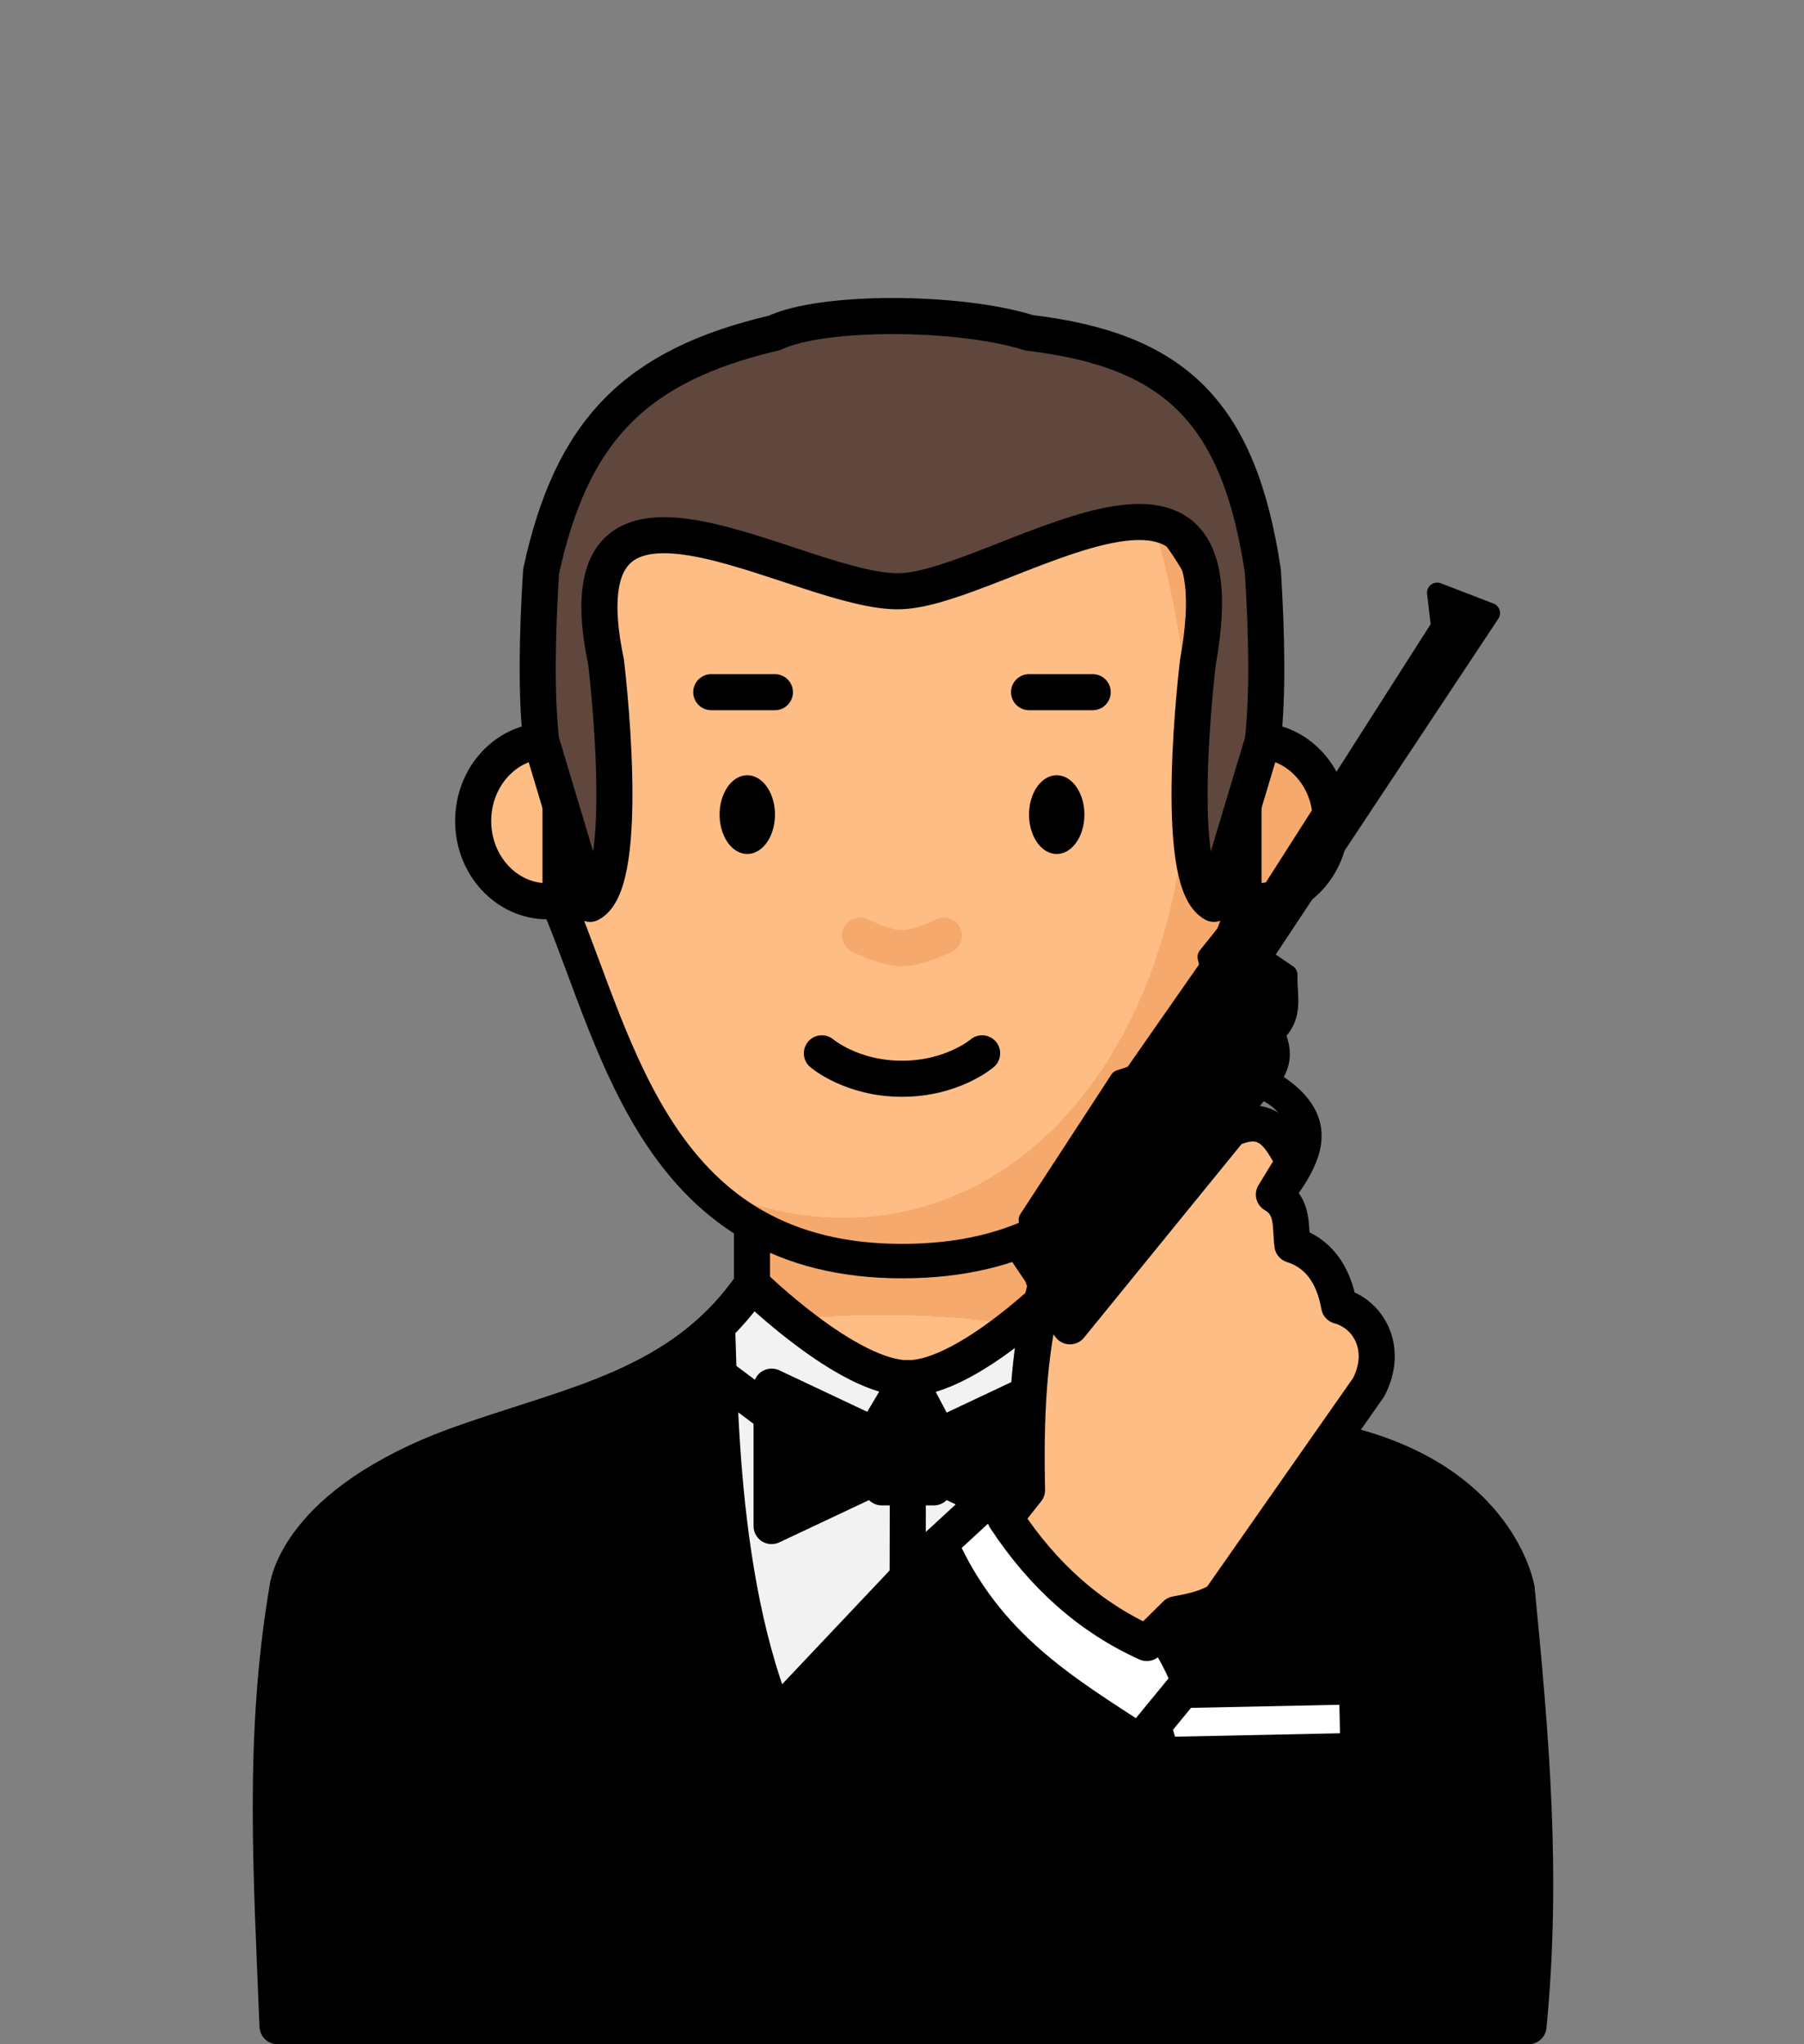 <?xml version="1.0" encoding="UTF-8" standalone="no"?>
<svg
   xmlns:dc="http://purl.org/dc/elements/1.1/"
   xmlns:cc="http://creativecommons.org/ns#"
   xmlns:rdf="http://www.w3.org/1999/02/22-rdf-syntax-ns#"
   xmlns:svg="http://www.w3.org/2000/svg"
   xmlns="http://www.w3.org/2000/svg"
   xmlns:xlink="http://www.w3.org/1999/xlink"
   xmlns:sodipodi="http://sodipodi.sourceforge.net/DTD/sodipodi-0.dtd"
   xmlns:inkscape="http://www.inkscape.org/namespaces/inkscape"
   width="150mm"
   height="170mm"
   viewBox="0 0 150 170"
   version="1.1"
   id="svg3147"
   inkscape:version="1.0 (4035a4fb49, 2020-05-01)"
   sodipodi:docname="james-bond.svg">
  <rect x="0" y="0" width="150" height="170" fill="#808080" stroke="none"/>
  <defs
     id="defs3141">
    <pattern
       patternUnits="userSpaceOnUse"
       width="8.713"
       height="7.611"
       patternTransform="translate(-2054.333,1959.279)"
       id="carreau-pt">
      <rect
         style="fill:#800000;fill-opacity:1;stroke:none;stroke-width:1.086;stroke-linecap:round;stroke-linejoin:round;stroke-miterlimit:4;stroke-dasharray:none;stop-color:#000000"
         id="rect119919"
         width="8.713"
         height="7.611"
         x="-2.2737368e-13"
         y="6.2746067e-06" />
      <path
         style="fill:#800000;stroke:#c11a1a;stroke-width:1.81;stroke-linecap:butt;stroke-linejoin:miter;stroke-miterlimit:4;stroke-dasharray:none;stroke-opacity:1"
         d="M 3.075,7.611 V 0"
         id="path119921" />
      <path
         style="fill:#c11a1a;fill-opacity:1;stroke:#c11a1a;stroke-width:1.81;stroke-linecap:butt;stroke-linejoin:miter;stroke-miterlimit:4;stroke-dasharray:none;stroke-opacity:1"
         d="M 1.3287401e-5,4.79 H 8.713"
         id="path119923" />
    </pattern>
    <pattern
       patternUnits="userSpaceOnUse"
       width="85"
       height="85"
       patternTransform="translate(-1862,1832)"
       id="pattern115842">
      <rect
         style="fill:#800000;fill-opacity:1;stroke:none;stroke-width:11.339;stroke-linecap:round;stroke-linejoin:round;stroke-miterlimit:4;stroke-dasharray:none;stop-color:#000000"
         id="rect104700"
         width="85"
         height="85"
         x="3.4178149e-05"
         y="0" />
      <path
         style="fill:#800000;stroke:#c11a1a;stroke-width:18.898;stroke-linecap:butt;stroke-linejoin:miter;stroke-miterlimit:4;stroke-dasharray:none;stroke-opacity:1"
         d="M 30,85 V 1.0187008e-5"
         id="path104779" />
      <path
         style="fill:#c11a1a;fill-opacity:1;stroke:#c11a1a;stroke-width:18.898;stroke-linecap:butt;stroke-linejoin:miter;stroke-miterlimit:4;stroke-dasharray:none;stroke-opacity:1"
         d="M 0,53.5 H 85"
         id="path107256" />
    </pattern>
    <radialGradient
       gradientUnits="userSpaceOnUse"
       gradientTransform="matrix(0.331,0.003,-0.002,0.192,-1033.11,676.095)"
       r="195.663"
       fy="602.332"
       fx="-391.231"
       cy="602.332"
       cx="-391.231"
       id="radialGradient23876-85"
       xlink:href="#linearGradient853"
       inkscape:collect="always" />
    <linearGradient
       id="linearGradient853"
       inkscape:collect="always">
      <stop
         id="stop849"
         offset="0"
         style="stop-color:#ffbd86;stop-opacity:1;" />
      <stop
         style="stop-color:#ffbd86;stop-opacity:1"
         offset="0.707"
         id="stop859" />
      <stop
         style="stop-color:#f6a96c;stop-opacity:1"
         offset="0.707"
         id="stop857" />
      <stop
         id="stop851"
         offset="1"
         style="stop-color:#f6a96c;stop-opacity:1" />
    </linearGradient>
    <radialGradient
       gradientUnits="userSpaceOnUse"
       gradientTransform="matrix(1.545,-0.27,0.454,2.159,-908.517,340.198)"
       r="29.964"
       fy="144.489"
       fx="-213.612"
       cy="144.489"
       cx="-213.612"
       id="radialGradient1872-53"
       xlink:href="#linearGradient853"
       inkscape:collect="always" />
  </defs>
  <sodipodi:namedview
     inkscape:snap-smooth-nodes="true"
     inkscape:object-paths="true"
     id="base"
     pagecolor="#ffffff"
     bordercolor="#666666"
     borderopacity="1.0"
     inkscape:pageopacity="0.0"
     inkscape:pageshadow="2"
     inkscape:zoom="0.7"
     inkscape:cx="206.78423"
     inkscape:cy="290.58237"
     inkscape:document-units="mm"
     inkscape:current-layer="layer1"
     inkscape:document-rotation="0"
     showgrid="false"
     inkscape:window-width="1920"
     inkscape:window-height="1017"
     inkscape:window-x="-8"
     inkscape:window-y="-8"
     inkscape:window-maximized="1" />
  <g
     inkscape:label="Calque 1"
     inkscape:groupmode="layer"
     id="layer1">
    <g
       transform="translate(1237.633,-654.642)"
       id="g53377"
       style="mix-blend-mode:normal">
      <path
         sodipodi:nodetypes="cccccccsccc"
         d="m -1175.106,747.128 v 14.325 c -5.824,8.507 -14.888,9.956 -24.19,13.267 -13.88,4.94 -13.392,12.097 -13.392,12.097 v 16.325 h 100.111 v -16.325 c 0,0 -0.371,-9.014 -13.392,-12.097 -10.082,-2.387 -16.719,-5.952 -23.435,-13.267 v -14.325 z"
         style="fill:url(#radialGradient23876-85);fill-opacity:1;stroke:#000000;stroke-width:3;stroke-linecap:round;stroke-linejoin:round;stroke-miterlimit:4;stroke-dasharray:none;stroke-opacity:1;stop-color:#000000"
         id="rect8920-84" />
      <ellipse
         ry="6.679"
         rx="6.176"
         cy="722.915"
         cx="-1192.114"
         id="path861-2-12"
         style="color:#000000;overflow:visible;fill:#ffbd86;fill-opacity:1;stroke:#000000;stroke-width:3;stroke-linecap:round;stroke-miterlimit:4;stroke-dasharray:none;stroke-opacity:1;stop-color:#000000" />
      <ellipse
         style="color:#000000;overflow:visible;fill:#f6a96c;fill-opacity:1;stroke:#000000;stroke-width:3;stroke-linecap:round;stroke-miterlimit:4;stroke-dasharray:none;stroke-opacity:1;stop-color:#000000"
         id="path861-0-6-2"
         cx="-1133.153"
         cy="722.915"
         rx="6.176"
         ry="6.679" />
      <path
         d="m -1162.633,687.372 c 15.769,0 28.464,12.695 28.464,28.464 v 14.157 c -4.945,12.643 -8.232,29.523 -28.464,29.523 -20.233,0 -23.566,-17.758 -28.464,-29.523 v -14.157 c 0,-15.769 12.695,-28.464 28.464,-28.464 z"
         style="fill:url(#radialGradient1872-53);stroke:#000000;stroke-width:2.863;stroke-linecap:round;stroke-linejoin:round;stop-color:#000000"
         id="rect1621-79"
         sodipodi:nodetypes="ssczcss" />
      <path
         sodipodi:nodetypes="czc"
         id="path2252-6"
         d="m -1169.295,742.236 c 0,0 2.461,2.117 6.662,2.117 4.201,0 6.662,-2.117 6.662,-2.117"
         style="fill:none;stroke:#000000;stroke-width:3;stroke-linecap:round;stroke-linejoin:miter;stroke-miterlimit:4;stroke-dasharray:none;stroke-opacity:1" />
      <path
         sodipodi:nodetypes="czc"
         id="path2252-4-51"
         d="m -1166.12,732.44 c 0,0 2.103,1.058 3.487,1.058 1.384,0 3.487,-1.058 3.487,-1.058"
         style="fill:#000000;fill-opacity:0;stroke:#f6a96c;stroke-width:3;stroke-linecap:round;stroke-linejoin:miter;stroke-miterlimit:4;stroke-dasharray:none;stroke-opacity:1" />
      <g
         transform="translate(-952.897,581.237)"
         id="g2407-7">
        <path
           style="color:#000000;overflow:visible;fill:#000000;fill-opacity:1;stroke:none;stroke-width:3;stroke-linecap:round;stroke-linejoin:round;stroke-miterlimit:4;stroke-dasharray:none;stroke-opacity:1;stop-color:#000000"
           id="path984-6-44"
           sodipodi:type="arc"
           sodipodi:cx="-222.59987"
           sodipodi:cy="141.14864"
           sodipodi:rx="2.3012009"
           sodipodi:ry="3.2740517"
           sodipodi:start="0"
           sodipodi:end="6.2442187"
           sodipodi:open="true"
           sodipodi:arc-type="arc"
           d="m -220.299,141.149 a 2.301,3.274 0 0 1 -2.279,3.274 2.301,3.274 0 0 1 -2.323,-3.21 2.301,3.274 0 0 1 2.234,-3.336 2.301,3.274 0 0 1 2.367,3.145" />
        <path
           sodipodi:arc-type="arc"
           sodipodi:open="true"
           sodipodi:end="6.2442187"
           sodipodi:start="0"
           sodipodi:ry="3.2740517"
           sodipodi:rx="2.3012009"
           sodipodi:cy="141.14864"
           sodipodi:cx="-196.87254"
           sodipodi:type="arc"
           id="path984-3-2-18"
           style="color:#000000;overflow:visible;fill:#000000;fill-opacity:1;stroke:none;stroke-width:3;stroke-linecap:round;stroke-linejoin:round;stroke-miterlimit:4;stroke-dasharray:none;stroke-opacity:1;stop-color:#000000"
           d="m -194.571,141.149 a 2.301,3.274 0 0 1 -2.279,3.274 2.301,3.274 0 0 1 -2.323,-3.21 2.301,3.274 0 0 1 2.234,-3.336 2.301,3.274 0 0 1 2.367,3.145" />
      </g>
      <g
         transform="translate(-966.196,597.132)"
         id="g66903-64">
        <path
           id="path66722-11"
           d="m -185.872,115.072 h 5.292"
           style="fill:none;stroke:#000000;stroke-width:3;stroke-linecap:round;stroke-linejoin:round;stroke-miterlimit:4;stroke-dasharray:none;stroke-opacity:1" />
        <path
           id="path66722-1-3"
           d="m -212.295,115.072 h 5.292"
           style="fill:none;stroke:#000000;stroke-width:3;stroke-linecap:round;stroke-linejoin:round;stroke-miterlimit:4;stroke-dasharray:none;stroke-opacity:1" />
      </g>
      <path
         sodipodi:nodetypes="ccccczcccccc"
         d="m -1173.217,682.321 c -11.548,2.703 -16.875,8.065 -19.426,19.844 -0.332,5.355 -0.414,10.21 0,14.072 l 4.071,13.57 c 3.572,-1.852 1.332,-20.101 1.332,-20.101 -4.166,-19.844 16.306,-5.558 24.54,-5.9 8.235,-0.342 28.639,-16.036 24.672,5.9 0,0 -2.24,18.249 1.332,20.101 l 4.071,-13.57 c 0.414,-3.862 0.332,-8.717 0,-14.072 -1.988,-13.331 -7.381,-18.407 -19.426,-19.844 -5.946,-1.867 -17.286,-1.856 -21.167,0 z"
         style="fill:#5f473d;fill-opacity:1;fill-rule:evenodd;stroke:#000000;stroke-width:3;stroke-linecap:round;stroke-linejoin:round;stroke-miterlimit:4;stroke-dasharray:none;stroke-opacity:1"
         id="path2928" />
      <path
         sodipodi:nodetypes="ccccccsczc"
         d="m -1175.106,761.453 c -5.824,8.507 -14.888,9.956 -24.19,13.267 -13.88,4.94 -13.392,12.097 -13.392,12.097 v 36.325 h 100.111 v -36.325 c 0,0 -0.371,-9.014 -13.392,-12.097 -10.082,-2.387 -16.719,-5.952 -23.435,-13.267 0,0 -7.707,7.782 -12.719,7.805 -5.012,0.023 -12.983,-7.805 -12.983,-7.805 z"
         style="fill:#f2f2f2;fill-opacity:1;stroke:#000000;stroke-width:3;stroke-linecap:round;stroke-linejoin:round;stroke-miterlimit:4;stroke-dasharray:none;stroke-opacity:1;stop-color:#000000"
         id="rect8920-5-2-67" />
      <path
         sodipodi:nodetypes="cc"
         id="path71731-9-6"
         d="m -1162.123,769.259 -0.132,53.884"
         style="fill:#dcd8dc;fill-opacity:1;stroke:#000000;stroke-width:3;stroke-linecap:butt;stroke-linejoin:miter;stroke-miterlimit:4;stroke-dasharray:none;stroke-opacity:1" />
      <path
         sodipodi:nodetypes="ccc"
         id="path71766-3-53"
         d="m -1180.529,767.016 13.662,10.234 4.744,-7.991"
         style="fill:none;fill-opacity:1;stroke:#000000;stroke-width:3;stroke-linecap:round;stroke-linejoin:round;stroke-miterlimit:4;stroke-dasharray:none;stroke-opacity:1" />
      <path
         sodipodi:nodetypes="ccc"
         id="path71766-8-1-8"
         d="m -1143.981,767.016 -13.715,10.631 -4.426,-8.388"
         style="fill:none;fill-opacity:1;stroke:#000000;stroke-width:3;stroke-linecap:round;stroke-linejoin:round;stroke-miterlimit:4;stroke-dasharray:none;stroke-opacity:1" />
      <g
         id="g53321">
        <path
           sodipodi:nodetypes="ccccccc"
           d="m -1173.476,769.955 v 11.596 l 11.325,-5.341 11.325,5.341 v -11.596 l -11.325,5.342 z"
           inkscape:transform-center-y="-1.0763333e-05"
           inkscape:transform-center-x="-2.063982"
           style="color:#000000;font-variation-settings:normal;overflow:visible;vector-effect:none;fill:#000000;fill-opacity:1;stroke:#000000;stroke-width:3;stroke-linecap:round;stroke-linejoin:round;stroke-miterlimit:4;stroke-dasharray:none;stroke-dashoffset:0;stroke-opacity:1;stop-color:#000000"
           id="path3015" />
        <rect
           ry="0"
           y="773.176"
           x="-1164.319"
           height="5.154"
           width="4.338"
           id="rect3036"
           style="color:#000000;font-variation-settings:normal;overflow:visible;vector-effect:none;fill:#000000;fill-opacity:1;stroke:#000000;stroke-width:3;stroke-linecap:round;stroke-linejoin:round;stroke-miterlimit:4;stroke-dasharray:none;stroke-dashoffset:0;stroke-opacity:1;stop-color:#000000" />
      </g>
      <path
         id="rect8920-5-2-67-6"
         style="fill:#000000;fill-opacity:1;stroke:#000000;stroke-width:3;stroke-linecap:round;stroke-linejoin:round;stroke-miterlimit:4;stroke-dasharray:none;stroke-opacity:1;stop-color:#000000"
         d="m -1178.008,764.905 c -5.712,5.544 -13.415,7.012 -21.289,9.815 -13.88,4.94 -14.45,12.097 -14.45,12.097 -2.091,12.357 -1.293,23.903 -0.811,36.325 h 104.019 c 1.215,-12.548 0.226,-23.921 -0.981,-36.325 0,0 -1.43,-9.015 -14.45,-12.097 -8.216,-1.945 -14.145,-4.673 -19.692,-9.575 0.257,6.884 1.425,25.145 -7.107,37.997 l -9.467,11.872 -8.009,-11.872 c -7.514,-11.433 -7.485,-30.737 -7.764,-38.237 z"
         sodipodi:nodetypes="ccccccsccccc" />
      <rect
         transform="rotate(-1.187)"
         y="772.91"
         x="-1156.581"
         height="2.37"
         width="14.059"
         id="rect3053"
         style="color:#000000;font-variation-settings:normal;overflow:visible;vector-effect:none;fill:#ffffff;fill-opacity:1;stroke:none;stroke-width:3;stroke-linecap:round;stroke-linejoin:round;stroke-miterlimit:4;stroke-dasharray:none;stroke-dashoffset:0;stroke-opacity:1;stop-color:#000000" />
    </g>
    <g
       id="g3088"
       transform="translate(1037.074,-757.167)"
       style="mix-blend-mode:normal">
      <path
         sodipodi:nodetypes="ccccccc"
         id="path3068"
         d="m -958.934,885.539 c 5.954,5.734 16.339,6.276 18.646,18.646 l -2.834,1.482 -20.161,20 h -34.186 l 19.52,-20 z"
         style="fill:#000000;fill-rule:evenodd;stroke:#000000;stroke-width:3;stroke-linecap:round;stroke-linejoin:round;stroke-miterlimit:4;stroke-dasharray:none;stroke-opacity:1" />
      <path
         sodipodi:nodetypes="ccccc"
         id="path3066"
         d="m -938.177,896.996 c -2.867,-7.38 -9.522,-11.513 -16.777,-15.132 l -3.981,3.675 c 3.833,8.624 10.321,12.383 16.613,16.5 z"
         style="fill:#ffffff;fill-rule:evenodd;stroke:#000000;stroke-width:3;stroke-linecap:round;stroke-linejoin:round;stroke-miterlimit:4;stroke-dasharray:none;stroke-opacity:1" />
      <path
         sodipodi:nodetypes="cccccccccccccccccccccccccccccc"
         d="m -917.574,806.465 0.337,2.806 -16.539,25.924 -1.216,-0.529 -1.663,2.077 0.189,0.812 -6.307,9.039 -1.179,0.393 -7.577,11.618 0.092,1.067 -0.934,1.725 1.327,1.965 0.469,1.361 15.546,20.148 0.617,4.322 9.99,-14.929 -9.317,-13.133 c 3.119,-4.777 9.781,-9.647 2.245,-14.143 1.27,-1.717 0.765,-2.789 0.449,-3.929 1.589,-1.495 0.927,-3.195 1.01,-4.827 l -2.133,-1.459 18.97,-28.623 z m -14.648,41.223 c 3.633,1.586 4.953,5.304 -2.189,12.095 l -3.536,-4.855 1.01,-1.207 c 1.717,2.646 2.844,1.672 3.985,1.291 -1.089,-0.951 -2.471,-1.638 -2.133,-3.873 z"
         style="fill:#000000;fill-rule:evenodd;stroke:#000000;stroke-width:1.697;stroke-linecap:round;stroke-linejoin:round;stroke-miterlimit:4;stroke-dasharray:none;stroke-opacity:1"
         id="path3055" />
      <path
         sodipodi:nodetypes="cccccccccccccc"
         id="path3060"
         d="m -953.505,883.39 1.826,-2.302 c -0.119,-5.727 0.063,-11.326 1.413,-16.424 l 2.16,2.8 13.33,-16.382 c 3.16,-1.476 4.178,0.689 5.28,2.711 l -1.656,2.715 c 1.677,0.967 1.343,2.671 1.538,4.181 2.126,0.677 3.404,2.392 3.889,5.08 2.42,0.649 4.121,3.505 2.461,6.747 l -12.382,17.7 c -1.028,0.68 -2.329,0.952 -3.651,1.191 l -2.42,2.395 c -4.665,-2.105 -8.604,-5.556 -11.787,-10.412 z"
         style="fill:#ffbd86;fill-opacity:1;fill-rule:evenodd;stroke:#000000;stroke-width:3;stroke-linecap:round;stroke-linejoin:round;stroke-miterlimit:4;stroke-dasharray:none;stroke-opacity:1" />
    </g>
  </g>
</svg>

